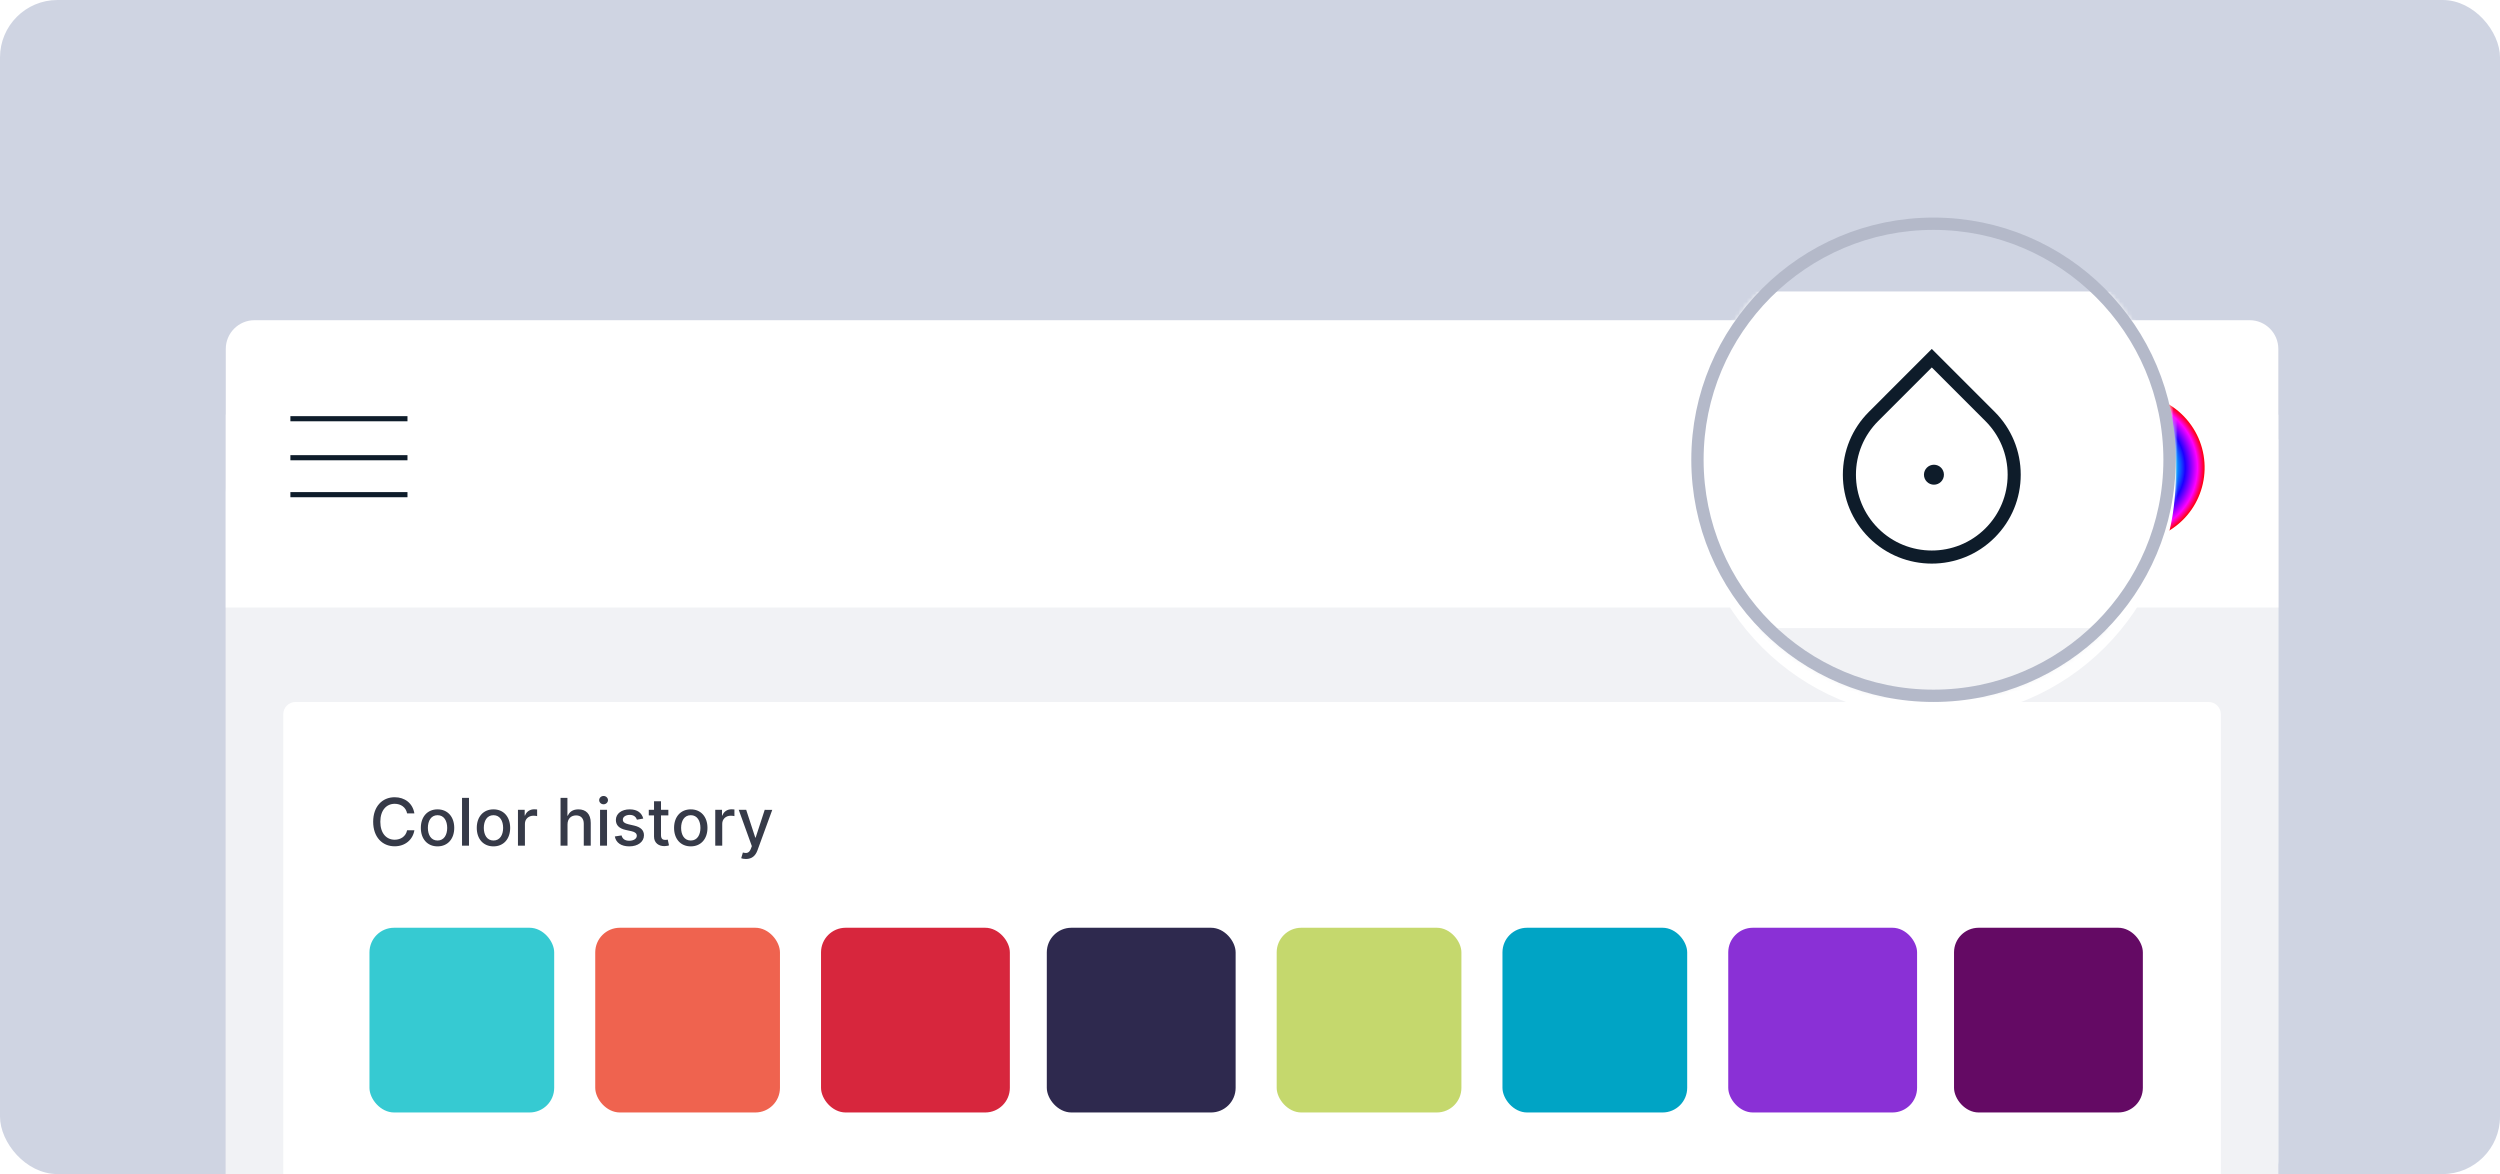 <svg width="609" height="286" viewBox="0 0 609 286" fill="none" xmlns="http://www.w3.org/2000/svg">
<rect width="609" height="286" rx="14" fill="#CFD4E2"/>
<path d="M55 120C55 112.82 60.82 107 68 107H555V283C555 284.657 553.657 286 552 286H55V120Z" fill="#F1F2F5"/>
<path d="M111.5 113.458H81.5" stroke="#0E1C2A" stroke-width="2" stroke-linecap="square"/>
<path d="M111.5 123.542H81.5" stroke="#0E1C2A" stroke-width="2" stroke-linecap="square"/>
<path d="M111.5 103.375H81.5" stroke="#0E1C2A" stroke-width="2" stroke-linecap="square"/>
<rect x="80" y="171" width="450" height="115" fill="white"/>
<path fill-rule="evenodd" clip-rule="evenodd" d="M509.516 90.89L497.164 103.243C493.864 106.543 492.045 110.929 492.045 115.595C492.045 120.262 493.864 124.647 497.162 127.947C503.976 134.759 515.056 134.759 521.87 127.949C525.169 124.649 526.987 120.262 526.987 115.595C526.987 110.929 525.169 106.543 521.87 103.243L509.516 90.89ZM509.516 136.07C504.27 136.07 499.026 134.074 495.032 130.081C491.162 126.213 489.032 121.068 489.032 115.595C489.032 110.124 491.162 104.979 495.032 101.111L509.516 86.625L524.002 101.111C527.871 104.979 530 110.124 530 115.595C530 121.068 527.871 126.213 524 130.081C520.007 134.074 514.762 136.07 509.516 136.07Z" fill="#0E1C2A"/>
<path fill-rule="evenodd" clip-rule="evenodd" d="M507.71 115.596C507.71 116.866 508.743 117.896 510.011 117.896C511.281 117.896 512.311 116.866 512.311 115.596C512.311 114.326 511.281 113.296 510.011 113.296C508.743 113.296 507.71 114.326 507.71 115.596Z" fill="#0E1C2A"/>
<path d="M112.995 203.675C112.523 200.72 110.208 198.993 107.287 198.993C103.711 198.993 101.073 201.672 101.073 206.091C101.073 210.51 103.697 213.189 107.287 213.189C110.323 213.189 112.543 211.286 112.995 208.554L110.89 208.547C110.532 210.315 109.048 211.286 107.3 211.286C104.932 211.286 103.144 209.471 103.144 206.091C103.144 202.738 104.925 200.896 107.307 200.896C109.068 200.896 110.546 201.887 110.89 203.675H112.995ZM119.693 213.209C122.615 213.209 124.524 211.07 124.524 207.865C124.524 204.64 122.615 202.501 119.693 202.501C116.772 202.501 114.862 204.64 114.862 207.865C114.862 211.07 116.772 213.209 119.693 213.209ZM119.7 211.516C117.791 211.516 116.9 209.849 116.9 207.859C116.9 205.875 117.791 204.188 119.7 204.188C121.596 204.188 122.487 205.875 122.487 207.859C122.487 209.849 121.596 211.516 119.7 211.516ZM128.794 199.182H126.776V213H128.794V199.182ZM135.873 213.209C138.794 213.209 140.704 211.07 140.704 207.865C140.704 204.64 138.794 202.501 135.873 202.501C132.951 202.501 131.042 204.64 131.042 207.865C131.042 211.07 132.951 213.209 135.873 213.209ZM135.88 211.516C133.97 211.516 133.08 209.849 133.08 207.859C133.08 205.875 133.97 204.188 135.88 204.188C137.776 204.188 138.666 205.875 138.666 207.859C138.666 209.849 137.776 211.516 135.88 211.516ZM142.956 213H144.973V206.671C144.973 205.315 146.019 204.337 147.449 204.337C147.868 204.337 148.34 204.411 148.502 204.458V202.528C148.3 202.501 147.901 202.481 147.645 202.481C146.431 202.481 145.392 203.169 145.014 204.283H144.906V202.636H142.956V213ZM157.294 206.847C157.294 205.194 158.339 204.249 159.776 204.249C161.166 204.249 161.996 205.133 161.996 206.651V213H164.014V206.408C164.014 203.824 162.597 202.501 160.465 202.501C158.852 202.501 157.881 203.203 157.395 204.323H157.267V199.182H155.276V213H157.294V206.847ZM166.706 213H168.723V202.636H166.706V213ZM167.725 201.037C168.42 201.037 169 200.498 169 199.836C169 199.175 168.42 198.629 167.725 198.629C167.023 198.629 166.449 199.175 166.449 199.836C166.449 200.498 167.023 201.037 167.725 201.037ZM179.203 205.167C178.785 203.554 177.523 202.501 175.283 202.501C172.942 202.501 171.282 203.736 171.282 205.571C171.282 207.042 172.173 208.021 174.116 208.452L175.87 208.837C176.869 209.06 177.334 209.505 177.334 210.153C177.334 210.956 176.477 211.583 175.155 211.583C173.947 211.583 173.171 211.064 172.928 210.045L170.978 210.342C171.316 212.177 172.841 213.209 175.168 213.209C177.672 213.209 179.406 211.88 179.406 210.004C179.406 208.54 178.475 207.636 176.572 207.197L174.926 206.82C173.785 206.55 173.293 206.165 173.299 205.463C173.293 204.667 174.156 204.1 175.303 204.1C176.558 204.1 177.139 204.795 177.375 205.49L179.203 205.167ZM186.461 202.636H184.336V200.153H182.319V202.636H180.801V204.256H182.319V210.375C182.312 212.258 183.749 213.169 185.341 213.135C185.982 213.128 186.414 213.007 186.65 212.919L186.286 211.252C186.151 211.279 185.901 211.34 185.578 211.34C184.923 211.34 184.336 211.124 184.336 209.957V204.256H186.461V202.636ZM192.947 213.209C195.869 213.209 197.778 211.07 197.778 207.865C197.778 204.64 195.869 202.501 192.947 202.501C190.026 202.501 188.116 204.64 188.116 207.865C188.116 211.07 190.026 213.209 192.947 213.209ZM192.954 211.516C191.044 211.516 190.154 209.849 190.154 207.859C190.154 205.875 191.044 204.188 192.954 204.188C194.85 204.188 195.741 205.875 195.741 207.859C195.741 209.849 194.85 211.516 192.954 211.516ZM200.03 213H202.047V206.671C202.047 205.315 203.093 204.337 204.524 204.337C204.942 204.337 205.414 204.411 205.576 204.458V202.528C205.374 202.501 204.976 202.481 204.719 202.481C203.505 202.481 202.466 203.169 202.088 204.283H201.98V202.636H200.03V213ZM208.913 216.859C210.579 216.859 211.638 215.989 212.232 214.383L216.517 202.657L214.337 202.636L211.713 210.679H211.605L208.98 202.636H206.821L210.613 213.135L210.363 213.823C209.85 215.166 209.129 215.287 208.022 214.984L207.536 216.637C207.779 216.751 208.305 216.859 208.913 216.859Z" fill="#363A48"/>
<rect x="55" y="101" width="500" height="185" fill="#F1F2F5"/>
<path d="M55 85C55 81.134 58.134 78 62 78H548C551.866 78 555 81.134 555 85V148H55V85Z" fill="white"/>
<path d="M69 174C69 172.343 70.343 171 72 171H538C539.657 171 541 172.343 541 174V286H69V174Z" fill="white"/>
<path d="M100.943 198.148C100.545 195.659 98.597 194.205 96.136 194.205C93.125 194.205 90.903 196.46 90.903 200.182C90.903 203.903 93.114 206.159 96.136 206.159C98.693 206.159 100.562 204.557 100.943 202.256L99.171 202.25C98.869 203.739 97.619 204.557 96.148 204.557C94.153 204.557 92.648 203.028 92.648 200.182C92.648 197.358 94.148 195.807 96.153 195.807C97.636 195.807 98.881 196.642 99.171 198.148H100.943ZM106.584 206.176C109.044 206.176 110.652 204.375 110.652 201.676C110.652 198.96 109.044 197.159 106.584 197.159C104.124 197.159 102.516 198.96 102.516 201.676C102.516 204.375 104.124 206.176 106.584 206.176ZM106.589 204.75C104.982 204.75 104.232 203.347 104.232 201.67C104.232 200 104.982 198.58 106.589 198.58C108.186 198.58 108.936 200 108.936 201.67C108.936 203.347 108.186 204.75 106.589 204.75ZM114.247 194.364H112.548V206H114.247V194.364ZM120.209 206.176C122.669 206.176 124.277 204.375 124.277 201.676C124.277 198.96 122.669 197.159 120.209 197.159C117.749 197.159 116.141 198.96 116.141 201.676C116.141 204.375 117.749 206.176 120.209 206.176ZM120.214 204.75C118.607 204.75 117.857 203.347 117.857 201.67C117.857 200 118.607 198.58 120.214 198.58C121.811 198.58 122.561 200 122.561 201.67C122.561 203.347 121.811 204.75 120.214 204.75ZM126.173 206H127.872V200.67C127.872 199.528 128.753 198.705 129.957 198.705C130.31 198.705 130.707 198.767 130.844 198.807V197.182C130.673 197.159 130.338 197.142 130.122 197.142C129.099 197.142 128.224 197.722 127.906 198.659H127.815V197.273H126.173V206ZM138.247 200.818C138.247 199.426 139.128 198.631 140.338 198.631C141.509 198.631 142.207 199.375 142.207 200.653V206H143.906V200.449C143.906 198.273 142.713 197.159 140.918 197.159C139.56 197.159 138.741 197.75 138.332 198.693H138.224V194.364H136.548V206H138.247V200.818ZM146.173 206H147.872V197.273H146.173V206ZM147.031 195.926C147.616 195.926 148.105 195.472 148.105 194.915C148.105 194.358 147.616 193.898 147.031 193.898C146.44 193.898 145.957 194.358 145.957 194.915C145.957 195.472 146.44 195.926 147.031 195.926ZM156.697 199.403C156.345 198.045 155.283 197.159 153.396 197.159C151.425 197.159 150.027 198.199 150.027 199.744C150.027 200.983 150.777 201.807 152.413 202.17L153.891 202.494C154.732 202.682 155.124 203.057 155.124 203.602C155.124 204.278 154.402 204.807 153.288 204.807C152.271 204.807 151.618 204.369 151.413 203.511L149.771 203.761C150.055 205.307 151.339 206.176 153.3 206.176C155.408 206.176 156.868 205.057 156.868 203.477C156.868 202.244 156.084 201.483 154.482 201.114L153.095 200.795C152.135 200.568 151.72 200.244 151.726 199.653C151.72 198.983 152.447 198.506 153.413 198.506C154.47 198.506 154.959 199.091 155.158 199.676L156.697 199.403ZM162.81 197.273H161.02V195.182H159.321V197.273H158.043V198.636H159.321V203.79C159.315 205.375 160.526 206.142 161.866 206.114C162.406 206.108 162.77 206.006 162.969 205.932L162.662 204.528C162.548 204.551 162.338 204.602 162.065 204.602C161.514 204.602 161.02 204.42 161.02 203.438V198.636H162.81V197.273ZM168.271 206.176C170.732 206.176 172.339 204.375 172.339 201.676C172.339 198.96 170.732 197.159 168.271 197.159C165.811 197.159 164.203 198.96 164.203 201.676C164.203 204.375 165.811 206.176 168.271 206.176ZM168.277 204.75C166.669 204.75 165.919 203.347 165.919 201.67C165.919 200 166.669 198.58 168.277 198.58C169.874 198.58 170.624 200 170.624 201.67C170.624 203.347 169.874 204.75 168.277 204.75ZM174.236 206H175.935V200.67C175.935 199.528 176.815 198.705 178.02 198.705C178.372 198.705 178.77 198.767 178.906 198.807V197.182C178.736 197.159 178.401 197.142 178.185 197.142C177.162 197.142 176.287 197.722 175.969 198.659H175.878V197.273H174.236V206ZM181.716 209.25C183.119 209.25 184.011 208.517 184.511 207.165L188.119 197.29L186.284 197.273L184.074 204.045H183.983L181.773 197.273H179.955L183.148 206.114L182.938 206.693C182.506 207.824 181.898 207.926 180.966 207.67L180.557 209.062C180.761 209.159 181.205 209.25 181.716 209.25Z" fill="#363A48"/>
<path fill-rule="evenodd" clip-rule="evenodd" d="M504.94 124.966C511.045 132.781 522.329 134.166 530.144 128.061C537.958 121.956 539.344 110.671 533.238 102.857C527.133 95.042 515.849 93.657 508.034 99.762C500.22 105.868 498.834 117.152 504.94 124.966ZM513.406 106.09C509.086 109.228 508.128 115.275 511.267 119.595C514.406 123.915 520.452 124.872 524.772 121.734C529.092 118.595 530.05 112.549 526.911 108.229C523.772 103.909 517.726 102.951 513.406 106.09Z" fill="url(#paint0_angular)"/>
<rect x="90" y="226" width="45" height="45" rx="6" fill="#36CAD2"/>
<rect x="145" y="226" width="45" height="45" rx="6" fill="#EF634F"/>
<rect x="311" y="226" width="45" height="45" rx="6" fill="#C5D86D"/>
<rect x="200" y="226" width="46" height="45" rx="6" fill="#D7263D"/>
<rect x="366" y="226" width="45" height="45" rx="6" fill="#00A4C5"/>
<rect x="255" y="226" width="46" height="45" rx="6" fill="#2E294E"/>
<rect x="421" y="226" width="46" height="45" rx="6" fill="#8A30D6"/>
<rect x="476" y="226" width="46" height="45" rx="6" fill="#640A64"/>
<path d="M98.636 111.5H71.364" stroke="#0E1C2A" stroke-width="1.25" stroke-linecap="square"/>
<path d="M98.636 120.5H71.364" stroke="#0E1C2A" stroke-width="1.25" stroke-linecap="square"/>
<path d="M98.636 102H71.364" stroke="#0E1C2A" stroke-width="1.25" stroke-linecap="square"/>
<g filter="url(#filter0_d)">
<circle cx="471" cy="112" r="59" fill="white"/>
</g>
<mask id="mask0" mask-type="alpha" maskUnits="userSpaceOnUse" x="412" y="53" width="118" height="118">
<circle cx="471" cy="112" r="59" fill="white"/>
</mask>
<g mask="url(#mask0)">
<rect x="399" y="71" width="143" height="84" fill="white"/>
<rect x="399" y="52" width="143" height="19" fill="#CFD4E2"/>
<rect x="399" y="153" width="143" height="17" fill="#F1F2F5"/>
</g>
<circle cx="471" cy="112" r="57.5" stroke="#B4B9C9" stroke-width="3"/>
<path fill-rule="evenodd" clip-rule="evenodd" d="M470.586 89.511L457.522 102.575C454.032 106.065 452.108 110.705 452.108 115.639C452.108 120.575 454.032 125.212 457.52 128.702C464.726 135.907 476.445 135.907 483.651 128.704C487.139 125.214 489.063 120.575 489.063 115.639C489.063 110.705 487.139 106.065 483.651 102.575L470.586 89.511ZM470.585 137.293C465.037 137.293 459.491 135.183 455.267 130.959C451.174 126.868 448.921 121.427 448.921 115.639C448.921 109.853 451.174 104.411 455.267 100.32L470.585 85L485.906 100.32C489.997 104.411 492.249 109.853 492.249 115.639C492.249 121.427 489.997 126.868 485.903 130.959C481.68 135.183 476.134 137.293 470.585 137.293Z" fill="#0E1C2A"/>
<path fill-rule="evenodd" clip-rule="evenodd" d="M468.676 115.64C468.676 116.983 469.768 118.072 471.108 118.072C472.452 118.072 473.541 116.983 473.541 115.64C473.541 114.296 472.452 113.207 471.108 113.207C469.768 113.207 468.676 114.296 468.676 115.64Z" fill="#0E1C2A"/>
<defs>
<filter id="filter0_d" x="395" y="40" width="152" height="152" filterUnits="userSpaceOnUse" color-interpolation-filters="sRGB">
<feFlood flood-opacity="0" result="BackgroundImageFix"/>
<feColorMatrix in="SourceAlpha" type="matrix" values="0 0 0 0 0 0 0 0 0 0 0 0 0 0 0 0 0 0 127 0"/>
<feOffset dy="4"/>
<feGaussianBlur stdDeviation="8.5"/>
<feColorMatrix type="matrix" values="0 0 0 0 0.812 0 0 0 0 0.831 0 0 0 0 0.886 0 0 0 1 0"/>
<feBlend mode="multiply" in2="BackgroundImageFix" result="effect1_dropShadow"/>
<feBlend mode="normal" in="SourceGraphic" in2="effect1_dropShadow" result="shape"/>
</filter>
<radialGradient id="paint0_angular" cx="0" cy="0" r="1" gradientUnits="userSpaceOnUse" gradientTransform="translate(519.089 113.912) scale(17.957)">
<stop stop-color="#FF0000"/>
<stop offset="0.173" stop-color="#FFD300"/>
<stop offset="0.327" stop-color="#F1FF00"/>
<stop offset="0.462" stop-color="#00FF39"/>
<stop offset="0.598" stop-color="#00BCFF"/>
<stop offset="0.737" stop-color="#1C00FF"/>
<stop offset="0.903" stop-color="#FE00FF"/>
<stop offset="1" stop-color="#FF0000"/>
</radialGradient>
</defs>
</svg>
